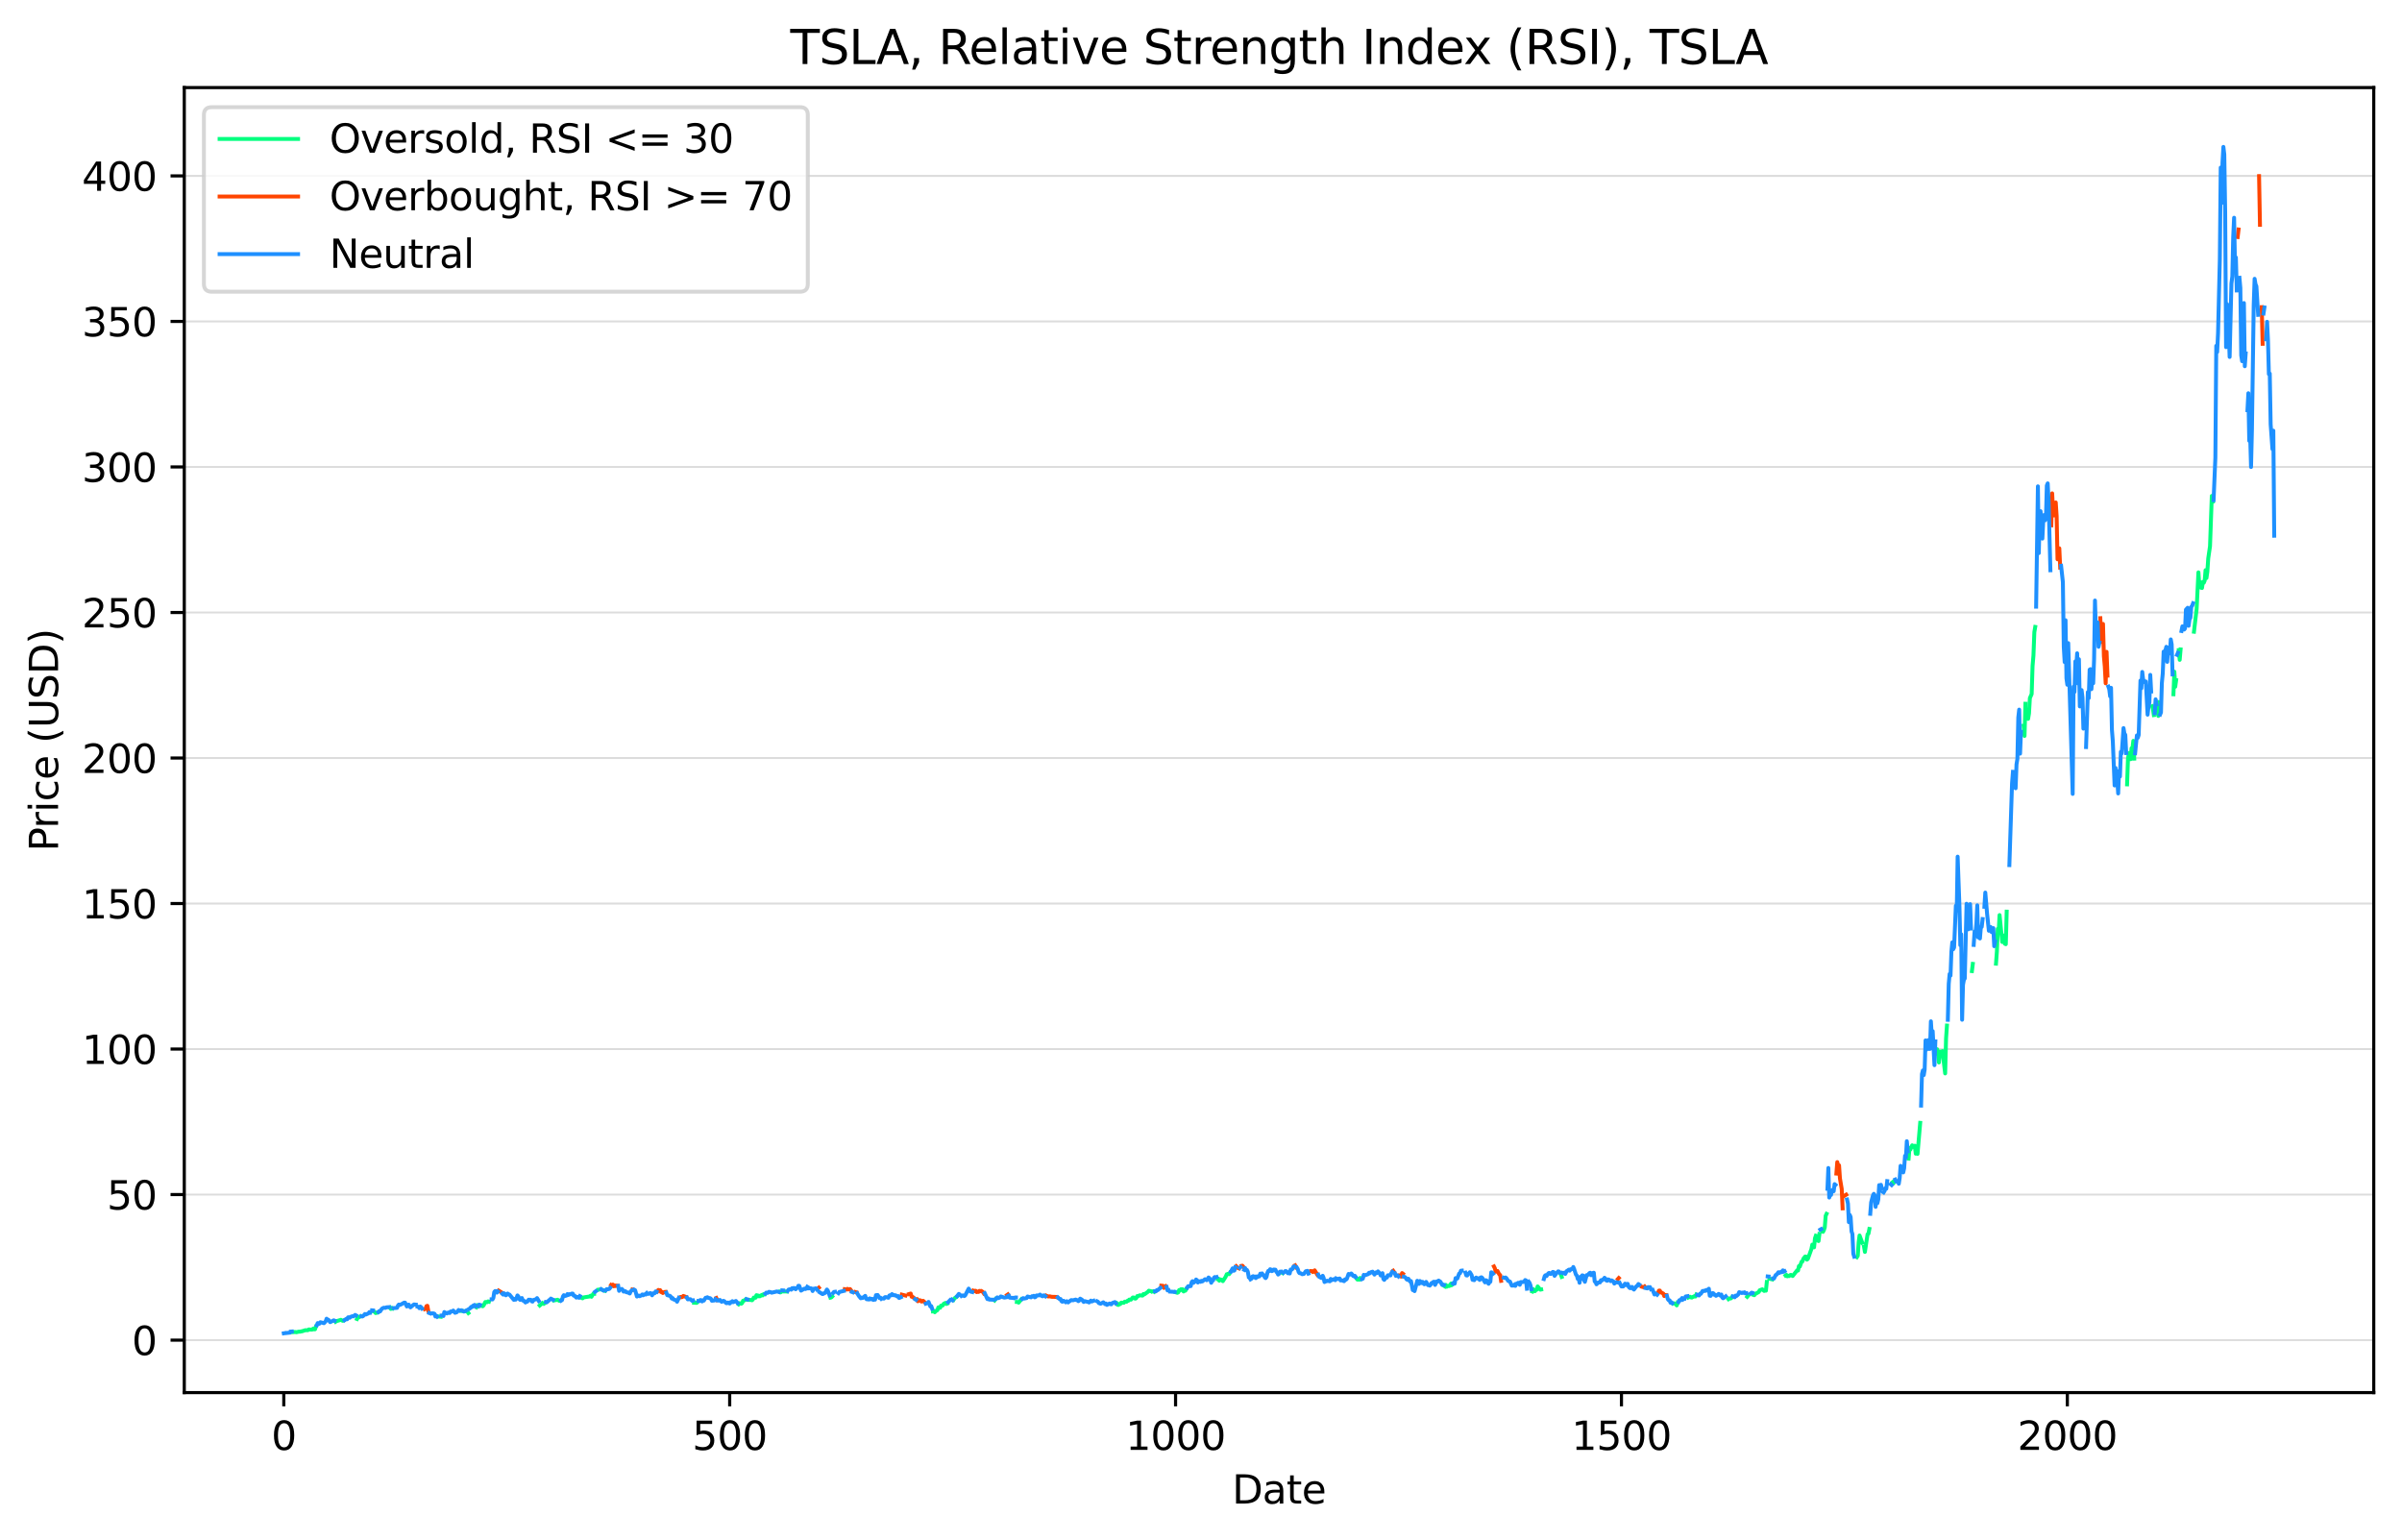 <?xml version="1.0" encoding="utf-8" standalone="no"?>
<!DOCTYPE svg PUBLIC "-//W3C//DTD SVG 1.1//EN"
  "http://www.w3.org/Graphics/SVG/1.1/DTD/svg11.dtd">
<svg xmlns:xlink="http://www.w3.org/1999/xlink" width="612.166pt" height="392.514pt" viewBox="0 0 612.166 392.514" xmlns="http://www.w3.org/2000/svg" version="1.1">
 <defs>
  <style type="text/css">*{stroke-linejoin: round; stroke-linecap: butt}</style>
 </defs>
 <g id="figure_1">
  <g id="patch_1">
   <path d="M 0 392.514 
L 612.166 392.514 
L 612.166 0 
L 0 0 
z
" style="fill: #ffffff"/>
  </g>
  <g id="axes_1">
   <g id="patch_2">
    <path d="M 46.966 354.958 
L 604.966 354.958 
L 604.966 22.318 
L 46.966 22.318 
z
" style="fill: #ffffff"/>
   </g>
   <g id="matplotlib.axis_1">
    <g id="xtick_1">
     <g id="line2d_1">
      <defs>
       <path id="m4c887556ad" d="M 0 0 
L 0 3.5 
" style="stroke: #000000; stroke-width: 0.8"/>
      </defs>
      <g>
       <use xlink:href="#m4c887556ad" x="72.329" y="354.958" style="stroke: #000000; stroke-width: 0.8"/>
      </g>
     </g>
     <g id="text_1">
      <!-- 0 -->
      <g transform="translate(69.148 369.557)scale(0.1 -0.1)">
       <defs>
        <path id="DejaVuSans-30" d="M 2034 4250 
Q 1547 4250 1301 3770 
Q 1056 3291 1056 2328 
Q 1056 1369 1301 889 
Q 1547 409 2034 409 
Q 2525 409 2770 889 
Q 3016 1369 3016 2328 
Q 3016 3291 2770 3770 
Q 2525 4250 2034 4250 
z
M 2034 4750 
Q 2819 4750 3233 4129 
Q 3647 3509 3647 2328 
Q 3647 1150 3233 529 
Q 2819 -91 2034 -91 
Q 1250 -91 836 529 
Q 422 1150 422 2328 
Q 422 3509 836 4129 
Q 1250 4750 2034 4750 
z
" transform="scale(0.016)"/>
       </defs>
       <use xlink:href="#DejaVuSans-30"/>
      </g>
     </g>
    </g>
    <g id="xtick_2">
     <g id="line2d_2">
      <g>
       <use xlink:href="#m4c887556ad" x="185.966" y="354.958" style="stroke: #000000; stroke-width: 0.8"/>
      </g>
     </g>
     <g id="text_2">
      <!-- 500 -->
      <g transform="translate(176.422 369.557)scale(0.1 -0.1)">
       <defs>
        <path id="DejaVuSans-35" d="M 691 4666 
L 3169 4666 
L 3169 4134 
L 1269 4134 
L 1269 2991 
Q 1406 3038 1543 3061 
Q 1681 3084 1819 3084 
Q 2600 3084 3056 2656 
Q 3513 2228 3513 1497 
Q 3513 744 3044 326 
Q 2575 -91 1722 -91 
Q 1428 -91 1123 -41 
Q 819 9 494 109 
L 494 744 
Q 775 591 1075 516 
Q 1375 441 1709 441 
Q 2250 441 2565 725 
Q 2881 1009 2881 1497 
Q 2881 1984 2565 2268 
Q 2250 2553 1709 2553 
Q 1456 2553 1204 2497 
Q 953 2441 691 2322 
L 691 4666 
z
" transform="scale(0.016)"/>
       </defs>
       <use xlink:href="#DejaVuSans-35"/>
       <use xlink:href="#DejaVuSans-30" x="63.623"/>
       <use xlink:href="#DejaVuSans-30" x="127.246"/>
      </g>
     </g>
    </g>
    <g id="xtick_3">
     <g id="line2d_3">
      <g>
       <use xlink:href="#m4c887556ad" x="299.602" y="354.958" style="stroke: #000000; stroke-width: 0.8"/>
      </g>
     </g>
     <g id="text_3">
      <!-- 1000 -->
      <g transform="translate(286.877 369.557)scale(0.1 -0.1)">
       <defs>
        <path id="DejaVuSans-31" d="M 794 531 
L 1825 531 
L 1825 4091 
L 703 3866 
L 703 4441 
L 1819 4666 
L 2450 4666 
L 2450 531 
L 3481 531 
L 3481 0 
L 794 0 
L 794 531 
z
" transform="scale(0.016)"/>
       </defs>
       <use xlink:href="#DejaVuSans-31"/>
       <use xlink:href="#DejaVuSans-30" x="63.623"/>
       <use xlink:href="#DejaVuSans-30" x="127.246"/>
       <use xlink:href="#DejaVuSans-30" x="190.869"/>
      </g>
     </g>
    </g>
    <g id="xtick_4">
     <g id="line2d_4">
      <g>
       <use xlink:href="#m4c887556ad" x="413.238" y="354.958" style="stroke: #000000; stroke-width: 0.8"/>
      </g>
     </g>
     <g id="text_4">
      <!-- 1500 -->
      <g transform="translate(400.513 369.557)scale(0.1 -0.1)">
       <use xlink:href="#DejaVuSans-31"/>
       <use xlink:href="#DejaVuSans-35" x="63.623"/>
       <use xlink:href="#DejaVuSans-30" x="127.246"/>
       <use xlink:href="#DejaVuSans-30" x="190.869"/>
      </g>
     </g>
    </g>
    <g id="xtick_5">
     <g id="line2d_5">
      <g>
       <use xlink:href="#m4c887556ad" x="526.875" y="354.958" style="stroke: #000000; stroke-width: 0.8"/>
      </g>
     </g>
     <g id="text_5">
      <!-- 2000 -->
      <g transform="translate(514.15 369.557)scale(0.1 -0.1)">
       <defs>
        <path id="DejaVuSans-32" d="M 1228 531 
L 3431 531 
L 3431 0 
L 469 0 
L 469 531 
Q 828 903 1448 1529 
Q 2069 2156 2228 2338 
Q 2531 2678 2651 2914 
Q 2772 3150 2772 3378 
Q 2772 3750 2511 3984 
Q 2250 4219 1831 4219 
Q 1534 4219 1204 4116 
Q 875 4013 500 3803 
L 500 4441 
Q 881 4594 1212 4672 
Q 1544 4750 1819 4750 
Q 2544 4750 2975 4387 
Q 3406 4025 3406 3419 
Q 3406 3131 3298 2873 
Q 3191 2616 2906 2266 
Q 2828 2175 2409 1742 
Q 1991 1309 1228 531 
z
" transform="scale(0.016)"/>
       </defs>
       <use xlink:href="#DejaVuSans-32"/>
       <use xlink:href="#DejaVuSans-30" x="63.623"/>
       <use xlink:href="#DejaVuSans-30" x="127.246"/>
       <use xlink:href="#DejaVuSans-30" x="190.869"/>
      </g>
     </g>
    </g>
    <g id="text_6">
     <!-- Date -->
     <g transform="translate(314.015 383.235)scale(0.1 -0.1)">
      <defs>
       <path id="DejaVuSans-44" d="M 1259 4147 
L 1259 519 
L 2022 519 
Q 2988 519 3436 956 
Q 3884 1394 3884 2338 
Q 3884 3275 3436 3711 
Q 2988 4147 2022 4147 
L 1259 4147 
z
M 628 4666 
L 1925 4666 
Q 3281 4666 3915 4102 
Q 4550 3538 4550 2338 
Q 4550 1131 3912 565 
Q 3275 0 1925 0 
L 628 0 
L 628 4666 
z
" transform="scale(0.016)"/>
       <path id="DejaVuSans-61" d="M 2194 1759 
Q 1497 1759 1228 1600 
Q 959 1441 959 1056 
Q 959 750 1161 570 
Q 1363 391 1709 391 
Q 2188 391 2477 730 
Q 2766 1069 2766 1631 
L 2766 1759 
L 2194 1759 
z
M 3341 1997 
L 3341 0 
L 2766 0 
L 2766 531 
Q 2569 213 2275 61 
Q 1981 -91 1556 -91 
Q 1019 -91 701 211 
Q 384 513 384 1019 
Q 384 1609 779 1909 
Q 1175 2209 1959 2209 
L 2766 2209 
L 2766 2266 
Q 2766 2663 2505 2880 
Q 2244 3097 1772 3097 
Q 1472 3097 1187 3025 
Q 903 2953 641 2809 
L 641 3341 
Q 956 3463 1253 3523 
Q 1550 3584 1831 3584 
Q 2591 3584 2966 3190 
Q 3341 2797 3341 1997 
z
" transform="scale(0.016)"/>
       <path id="DejaVuSans-74" d="M 1172 4494 
L 1172 3500 
L 2356 3500 
L 2356 3053 
L 1172 3053 
L 1172 1153 
Q 1172 725 1289 603 
Q 1406 481 1766 481 
L 2356 481 
L 2356 0 
L 1766 0 
Q 1100 0 847 248 
Q 594 497 594 1153 
L 594 3053 
L 172 3053 
L 172 3500 
L 594 3500 
L 594 4494 
L 1172 4494 
z
" transform="scale(0.016)"/>
       <path id="DejaVuSans-65" d="M 3597 1894 
L 3597 1613 
L 953 1613 
Q 991 1019 1311 708 
Q 1631 397 2203 397 
Q 2534 397 2845 478 
Q 3156 559 3463 722 
L 3463 178 
Q 3153 47 2828 -22 
Q 2503 -91 2169 -91 
Q 1331 -91 842 396 
Q 353 884 353 1716 
Q 353 2575 817 3079 
Q 1281 3584 2069 3584 
Q 2775 3584 3186 3129 
Q 3597 2675 3597 1894 
z
M 3022 2063 
Q 3016 2534 2758 2815 
Q 2500 3097 2075 3097 
Q 1594 3097 1305 2825 
Q 1016 2553 972 2059 
L 3022 2063 
z
" transform="scale(0.016)"/>
      </defs>
      <use xlink:href="#DejaVuSans-44"/>
      <use xlink:href="#DejaVuSans-61" x="77.002"/>
      <use xlink:href="#DejaVuSans-74" x="138.281"/>
      <use xlink:href="#DejaVuSans-65" x="177.49"/>
     </g>
    </g>
   </g>
   <g id="matplotlib.axis_2">
    <g id="ytick_1">
     <g id="line2d_6">
      <path d="M 46.966 341.573 
L 604.966 341.573 
" clip-path="url(#pb571292283)" style="fill: none; stroke: #dcdcdc; stroke-width: 0.5; stroke-linecap: square"/>
     </g>
     <g id="line2d_7">
      <defs>
       <path id="m6aac911e95" d="M 0 0 
L -3.5 0 
" style="stroke: #000000; stroke-width: 0.8"/>
      </defs>
      <g>
       <use xlink:href="#m6aac911e95" x="46.966" y="341.573" style="stroke: #000000; stroke-width: 0.8"/>
      </g>
     </g>
     <g id="text_7">
      <!-- 0 -->
      <g transform="translate(33.603 345.372)scale(0.1 -0.1)">
       <use xlink:href="#DejaVuSans-30"/>
      </g>
     </g>
    </g>
    <g id="ytick_2">
     <g id="line2d_8">
      <path d="M 46.966 304.481 
L 604.966 304.481 
" clip-path="url(#pb571292283)" style="fill: none; stroke: #dcdcdc; stroke-width: 0.5; stroke-linecap: square"/>
     </g>
     <g id="line2d_9">
      <g>
       <use xlink:href="#m6aac911e95" x="46.966" y="304.481" style="stroke: #000000; stroke-width: 0.8"/>
      </g>
     </g>
     <g id="text_8">
      <!-- 50 -->
      <g transform="translate(27.241 308.28)scale(0.1 -0.1)">
       <use xlink:href="#DejaVuSans-35"/>
       <use xlink:href="#DejaVuSans-30" x="63.623"/>
      </g>
     </g>
    </g>
    <g id="ytick_3">
     <g id="line2d_10">
      <path d="M 46.966 267.388 
L 604.966 267.388 
" clip-path="url(#pb571292283)" style="fill: none; stroke: #dcdcdc; stroke-width: 0.5; stroke-linecap: square"/>
     </g>
     <g id="line2d_11">
      <g>
       <use xlink:href="#m6aac911e95" x="46.966" y="267.388" style="stroke: #000000; stroke-width: 0.8"/>
      </g>
     </g>
     <g id="text_9">
      <!-- 100 -->
      <g transform="translate(20.878 271.188)scale(0.1 -0.1)">
       <use xlink:href="#DejaVuSans-31"/>
       <use xlink:href="#DejaVuSans-30" x="63.623"/>
       <use xlink:href="#DejaVuSans-30" x="127.246"/>
      </g>
     </g>
    </g>
    <g id="ytick_4">
     <g id="line2d_12">
      <path d="M 46.966 230.296 
L 604.966 230.296 
" clip-path="url(#pb571292283)" style="fill: none; stroke: #dcdcdc; stroke-width: 0.5; stroke-linecap: square"/>
     </g>
     <g id="line2d_13">
      <g>
       <use xlink:href="#m6aac911e95" x="46.966" y="230.296" style="stroke: #000000; stroke-width: 0.8"/>
      </g>
     </g>
     <g id="text_10">
      <!-- 150 -->
      <g transform="translate(20.878 234.095)scale(0.1 -0.1)">
       <use xlink:href="#DejaVuSans-31"/>
       <use xlink:href="#DejaVuSans-35" x="63.623"/>
       <use xlink:href="#DejaVuSans-30" x="127.246"/>
      </g>
     </g>
    </g>
    <g id="ytick_5">
     <g id="line2d_14">
      <path d="M 46.966 193.204 
L 604.966 193.204 
" clip-path="url(#pb571292283)" style="fill: none; stroke: #dcdcdc; stroke-width: 0.5; stroke-linecap: square"/>
     </g>
     <g id="line2d_15">
      <g>
       <use xlink:href="#m6aac911e95" x="46.966" y="193.204" style="stroke: #000000; stroke-width: 0.8"/>
      </g>
     </g>
     <g id="text_11">
      <!-- 200 -->
      <g transform="translate(20.878 197.003)scale(0.1 -0.1)">
       <use xlink:href="#DejaVuSans-32"/>
       <use xlink:href="#DejaVuSans-30" x="63.623"/>
       <use xlink:href="#DejaVuSans-30" x="127.246"/>
      </g>
     </g>
    </g>
    <g id="ytick_6">
     <g id="line2d_16">
      <path d="M 46.966 156.111 
L 604.966 156.111 
" clip-path="url(#pb571292283)" style="fill: none; stroke: #dcdcdc; stroke-width: 0.5; stroke-linecap: square"/>
     </g>
     <g id="line2d_17">
      <g>
       <use xlink:href="#m6aac911e95" x="46.966" y="156.111" style="stroke: #000000; stroke-width: 0.8"/>
      </g>
     </g>
     <g id="text_12">
      <!-- 250 -->
      <g transform="translate(20.878 159.911)scale(0.1 -0.1)">
       <use xlink:href="#DejaVuSans-32"/>
       <use xlink:href="#DejaVuSans-35" x="63.623"/>
       <use xlink:href="#DejaVuSans-30" x="127.246"/>
      </g>
     </g>
    </g>
    <g id="ytick_7">
     <g id="line2d_18">
      <path d="M 46.966 119.019 
L 604.966 119.019 
" clip-path="url(#pb571292283)" style="fill: none; stroke: #dcdcdc; stroke-width: 0.5; stroke-linecap: square"/>
     </g>
     <g id="line2d_19">
      <g>
       <use xlink:href="#m6aac911e95" x="46.966" y="119.019" style="stroke: #000000; stroke-width: 0.8"/>
      </g>
     </g>
     <g id="text_13">
      <!-- 300 -->
      <g transform="translate(20.878 122.818)scale(0.1 -0.1)">
       <defs>
        <path id="DejaVuSans-33" d="M 2597 2516 
Q 3050 2419 3304 2112 
Q 3559 1806 3559 1356 
Q 3559 666 3084 287 
Q 2609 -91 1734 -91 
Q 1441 -91 1130 -33 
Q 819 25 488 141 
L 488 750 
Q 750 597 1062 519 
Q 1375 441 1716 441 
Q 2309 441 2620 675 
Q 2931 909 2931 1356 
Q 2931 1769 2642 2001 
Q 2353 2234 1838 2234 
L 1294 2234 
L 1294 2753 
L 1863 2753 
Q 2328 2753 2575 2939 
Q 2822 3125 2822 3475 
Q 2822 3834 2567 4026 
Q 2313 4219 1838 4219 
Q 1578 4219 1281 4162 
Q 984 4106 628 3988 
L 628 4550 
Q 988 4650 1302 4700 
Q 1616 4750 1894 4750 
Q 2613 4750 3031 4423 
Q 3450 4097 3450 3541 
Q 3450 3153 3228 2886 
Q 3006 2619 2597 2516 
z
" transform="scale(0.016)"/>
       </defs>
       <use xlink:href="#DejaVuSans-33"/>
       <use xlink:href="#DejaVuSans-30" x="63.623"/>
       <use xlink:href="#DejaVuSans-30" x="127.246"/>
      </g>
     </g>
    </g>
    <g id="ytick_8">
     <g id="line2d_20">
      <path d="M 46.966 81.927 
L 604.966 81.927 
" clip-path="url(#pb571292283)" style="fill: none; stroke: #dcdcdc; stroke-width: 0.5; stroke-linecap: square"/>
     </g>
     <g id="line2d_21">
      <g>
       <use xlink:href="#m6aac911e95" x="46.966" y="81.927" style="stroke: #000000; stroke-width: 0.8"/>
      </g>
     </g>
     <g id="text_14">
      <!-- 350 -->
      <g transform="translate(20.878 85.726)scale(0.1 -0.1)">
       <use xlink:href="#DejaVuSans-33"/>
       <use xlink:href="#DejaVuSans-35" x="63.623"/>
       <use xlink:href="#DejaVuSans-30" x="127.246"/>
      </g>
     </g>
    </g>
    <g id="ytick_9">
     <g id="line2d_22">
      <path d="M 46.966 44.834 
L 604.966 44.834 
" clip-path="url(#pb571292283)" style="fill: none; stroke: #dcdcdc; stroke-width: 0.5; stroke-linecap: square"/>
     </g>
     <g id="line2d_23">
      <g>
       <use xlink:href="#m6aac911e95" x="46.966" y="44.834" style="stroke: #000000; stroke-width: 0.8"/>
      </g>
     </g>
     <g id="text_15">
      <!-- 400 -->
      <g transform="translate(20.878 48.634)scale(0.1 -0.1)">
       <defs>
        <path id="DejaVuSans-34" d="M 2419 4116 
L 825 1625 
L 2419 1625 
L 2419 4116 
z
M 2253 4666 
L 3047 4666 
L 3047 1625 
L 3713 1625 
L 3713 1100 
L 3047 1100 
L 3047 0 
L 2419 0 
L 2419 1100 
L 313 1100 
L 313 1709 
L 2253 4666 
z
" transform="scale(0.016)"/>
       </defs>
       <use xlink:href="#DejaVuSans-34"/>
       <use xlink:href="#DejaVuSans-30" x="63.623"/>
       <use xlink:href="#DejaVuSans-30" x="127.246"/>
      </g>
     </g>
    </g>
    <g id="text_16">
     <!-- Price (USD) -->
     <g transform="translate(14.798 217.01)rotate(-90)scale(0.1 -0.1)">
      <defs>
       <path id="DejaVuSans-50" d="M 1259 4147 
L 1259 2394 
L 2053 2394 
Q 2494 2394 2734 2622 
Q 2975 2850 2975 3272 
Q 2975 3691 2734 3919 
Q 2494 4147 2053 4147 
L 1259 4147 
z
M 628 4666 
L 2053 4666 
Q 2838 4666 3239 4311 
Q 3641 3956 3641 3272 
Q 3641 2581 3239 2228 
Q 2838 1875 2053 1875 
L 1259 1875 
L 1259 0 
L 628 0 
L 628 4666 
z
" transform="scale(0.016)"/>
       <path id="DejaVuSans-72" d="M 2631 2963 
Q 2534 3019 2420 3045 
Q 2306 3072 2169 3072 
Q 1681 3072 1420 2755 
Q 1159 2438 1159 1844 
L 1159 0 
L 581 0 
L 581 3500 
L 1159 3500 
L 1159 2956 
Q 1341 3275 1631 3429 
Q 1922 3584 2338 3584 
Q 2397 3584 2469 3576 
Q 2541 3569 2628 3553 
L 2631 2963 
z
" transform="scale(0.016)"/>
       <path id="DejaVuSans-69" d="M 603 3500 
L 1178 3500 
L 1178 0 
L 603 0 
L 603 3500 
z
M 603 4863 
L 1178 4863 
L 1178 4134 
L 603 4134 
L 603 4863 
z
" transform="scale(0.016)"/>
       <path id="DejaVuSans-63" d="M 3122 3366 
L 3122 2828 
Q 2878 2963 2633 3030 
Q 2388 3097 2138 3097 
Q 1578 3097 1268 2742 
Q 959 2388 959 1747 
Q 959 1106 1268 751 
Q 1578 397 2138 397 
Q 2388 397 2633 464 
Q 2878 531 3122 666 
L 3122 134 
Q 2881 22 2623 -34 
Q 2366 -91 2075 -91 
Q 1284 -91 818 406 
Q 353 903 353 1747 
Q 353 2603 823 3093 
Q 1294 3584 2113 3584 
Q 2378 3584 2631 3529 
Q 2884 3475 3122 3366 
z
" transform="scale(0.016)"/>
       <path id="DejaVuSans-20" transform="scale(0.016)"/>
       <path id="DejaVuSans-28" d="M 1984 4856 
Q 1566 4138 1362 3434 
Q 1159 2731 1159 2009 
Q 1159 1288 1364 580 
Q 1569 -128 1984 -844 
L 1484 -844 
Q 1016 -109 783 600 
Q 550 1309 550 2009 
Q 550 2706 781 3412 
Q 1013 4119 1484 4856 
L 1984 4856 
z
" transform="scale(0.016)"/>
       <path id="DejaVuSans-55" d="M 556 4666 
L 1191 4666 
L 1191 1831 
Q 1191 1081 1462 751 
Q 1734 422 2344 422 
Q 2950 422 3222 751 
Q 3494 1081 3494 1831 
L 3494 4666 
L 4128 4666 
L 4128 1753 
Q 4128 841 3676 375 
Q 3225 -91 2344 -91 
Q 1459 -91 1007 375 
Q 556 841 556 1753 
L 556 4666 
z
" transform="scale(0.016)"/>
       <path id="DejaVuSans-53" d="M 3425 4513 
L 3425 3897 
Q 3066 4069 2747 4153 
Q 2428 4238 2131 4238 
Q 1616 4238 1336 4038 
Q 1056 3838 1056 3469 
Q 1056 3159 1242 3001 
Q 1428 2844 1947 2747 
L 2328 2669 
Q 3034 2534 3370 2195 
Q 3706 1856 3706 1288 
Q 3706 609 3251 259 
Q 2797 -91 1919 -91 
Q 1588 -91 1214 -16 
Q 841 59 441 206 
L 441 856 
Q 825 641 1194 531 
Q 1563 422 1919 422 
Q 2459 422 2753 634 
Q 3047 847 3047 1241 
Q 3047 1584 2836 1778 
Q 2625 1972 2144 2069 
L 1759 2144 
Q 1053 2284 737 2584 
Q 422 2884 422 3419 
Q 422 4038 858 4394 
Q 1294 4750 2059 4750 
Q 2388 4750 2728 4690 
Q 3069 4631 3425 4513 
z
" transform="scale(0.016)"/>
       <path id="DejaVuSans-29" d="M 513 4856 
L 1013 4856 
Q 1481 4119 1714 3412 
Q 1947 2706 1947 2009 
Q 1947 1309 1714 600 
Q 1481 -109 1013 -844 
L 513 -844 
Q 928 -128 1133 580 
Q 1338 1288 1338 2009 
Q 1338 2731 1133 3434 
Q 928 4138 513 4856 
z
" transform="scale(0.016)"/>
      </defs>
      <use xlink:href="#DejaVuSans-50"/>
      <use xlink:href="#DejaVuSans-72" x="58.553"/>
      <use xlink:href="#DejaVuSans-69" x="99.666"/>
      <use xlink:href="#DejaVuSans-63" x="127.449"/>
      <use xlink:href="#DejaVuSans-65" x="182.43"/>
      <use xlink:href="#DejaVuSans-20" x="243.953"/>
      <use xlink:href="#DejaVuSans-28" x="275.74"/>
      <use xlink:href="#DejaVuSans-55" x="314.754"/>
      <use xlink:href="#DejaVuSans-53" x="387.947"/>
      <use xlink:href="#DejaVuSans-44" x="451.424"/>
      <use xlink:href="#DejaVuSans-29" x="528.426"/>
     </g>
    </g>
   </g>
   <g id="line2d_24">
    <path d="M 74.602 339.54 
L 75.284 339.504 
L 75.511 339.57 
L 76.193 339.409 
L 76.42 339.432 
L 76.875 339.325 
M 77.329 339.208 
L 77.784 339.05 
L 78.466 339.041 
L 78.693 338.856 
L 79.375 338.897 
L 79.602 338.875 
L 79.829 338.63 
L 80.057 338.828 
L 80.284 338.814 
L 80.511 338.141 
M 85.511 336.901 
L 85.738 336.74 
L 86.193 336.613 
L 86.875 336.396 
L 87.329 336.65 
L 87.557 336.554 
M 90.966 336.18 
L 91.193 335.626 
M 91.647 335.654 
L 91.875 335.518 
M 95.284 334.284 
L 95.511 334.381 
L 95.738 334.681 
L 96.193 334.55 
M 99.375 333.315 
L 99.602 333.625 
L 99.829 333.345 
L 100.057 333.486 
M 111.647 335.534 
L 112.329 335.614 
M 117.557 334.133 
L 117.784 334.15 
M 118.92 334.277 
L 119.147 334.366 
L 119.375 334.682 
M 121.42 333.184 
L 121.647 332.751 
M 122.557 332.814 
L 122.784 332.734 
L 123.011 332.947 
L 123.238 332.751 
L 123.693 331.852 
L 124.147 331.913 
L 124.375 331.7 
L 124.602 331.769 
M 137.557 332.741 
L 138.238 332.168 
M 138.693 332.246 
L 138.92 332.099 
M 141.193 331.449 
L 141.875 331.341 
L 142.102 331.278 
L 142.557 331.568 
L 142.784 331.461 
M 148.011 330.713 
L 148.466 330.92 
L 148.693 330.692 
L 150.284 330.445 
L 150.511 330.252 
L 150.738 330.529 
L 151.193 329.777 
L 151.42 329.778 
M 152.557 328.716 
L 153.011 328.646 
M 153.92 328.927 
L 154.147 328.994 
M 176.875 332.043 
L 177.557 332.081 
L 177.784 331.851 
M 188.238 332.424 
L 188.466 332.148 
L 188.92 332.296 
L 189.147 332.127 
L 189.375 331.528 
L 189.602 331.521 
L 190.057 331.183 
M 190.738 331.313 
L 191.42 331.346 
L 191.647 331.421 
L 191.875 331.216 
L 192.102 330.72 
L 192.557 330.771 
L 192.784 330.121 
L 193.011 330.174 
M 193.466 330.393 
L 193.693 330.394 
L 194.147 330.052 
L 194.375 330.177 
L 194.602 329.862 
L 194.829 329.871 
M 198.693 329.259 
L 198.92 329.411 
L 199.147 329.252 
M 199.829 329.174 
L 200.284 329.175 
L 200.511 329.19 
M 211.647 330.749 
L 211.875 330.691 
L 212.102 330.453 
M 237.784 334.254 
L 238.011 334.241 
L 238.238 334.468 
L 238.466 334.131 
L 238.693 334.103 
L 238.92 333.899 
L 239.147 333.231 
L 239.602 333.335 
L 239.829 332.783 
L 240.057 332.809 
L 240.284 332.72 
L 240.511 332.303 
L 240.966 332.081 
L 241.193 332.357 
L 241.42 332.258 
M 243.011 331.311 
L 243.238 330.933 
L 243.693 330.597 
M 253.466 331.451 
L 253.693 331.129 
M 259.147 331.847 
L 259.375 331.86 
L 259.602 332.021 
L 260.284 331.178 
M 284.602 332.206 
L 284.829 332.578 
L 285.057 332.598 
L 285.284 332.335 
L 285.511 332.382 
L 285.738 332.021 
L 286.42 332.056 
L 286.647 331.773 
L 287.102 331.801 
L 287.329 331.559 
L 287.557 331.547 
L 287.784 331.247 
L 288.238 331.264 
L 288.693 330.716 
L 288.92 330.706 
L 289.147 330.956 
L 289.375 331.005 
L 289.602 330.842 
L 289.829 330.347 
L 290.057 330.359 
L 290.511 330.135 
L 290.966 330.211 
L 291.193 330.218 
L 291.42 329.815 
L 291.647 329.922 
L 292.557 329.262 
L 292.784 328.981 
L 293.238 329.085 
M 293.693 329.178 
L 293.92 329.114 
L 294.147 329.247 
M 299.602 329.364 
L 300.057 329.521 
L 300.284 329.398 
L 300.511 328.813 
L 300.738 328.926 
L 300.966 328.613 
L 301.42 328.619 
L 301.647 329.175 
L 301.875 328.961 
L 302.102 328.973 
L 302.329 328.558 
M 310.284 325.951 
L 310.511 325.895 
L 310.738 326.434 
L 310.966 326.09 
L 311.42 326.224 
L 311.647 326.545 
L 312.329 325.493 
L 312.557 325 
M 313.011 324.74 
L 313.238 324.765 
L 313.466 324.396 
M 326.647 324.36 
L 326.875 324.478 
M 345.738 325.881 
L 345.966 326.16 
L 346.193 325.976 
L 346.42 326.175 
L 346.647 325.721 
L 346.875 325.883 
M 368.238 327.883 
L 368.466 327.503 
L 368.693 327.972 
L 368.92 327.771 
L 369.375 327.782 
L 369.829 327.146 
L 370.057 327.491 
M 390.511 329.181 
L 390.738 328.576 
L 391.193 329.099 
L 391.42 328.775 
L 391.647 328.735 
L 391.875 327.894 
L 392.557 328.714 
L 392.784 328.667 
M 397.784 324.847 
L 398.011 325.459 
M 426.42 332.241 
L 426.647 332.183 
L 427.102 332.416 
L 427.329 332.722 
L 427.557 331.998 
M 430.284 330.711 
L 430.738 330.513 
L 430.966 330.705 
L 431.193 330.729 
L 431.42 330.552 
L 431.647 330.522 
L 431.875 330.338 
L 432.102 330.468 
L 432.329 329.956 
M 440.511 331.118 
L 440.738 330.94 
L 440.966 330.985 
L 441.193 330.911 
L 441.42 330.608 
M 445.284 330.534 
L 445.511 330.262 
M 446.875 330.048 
L 447.102 330.127 
L 447.329 329.816 
L 448.238 329.313 
L 448.466 328.865 
L 449.147 328.617 
L 449.602 329.036 
L 449.829 328.933 
L 450.057 328.977 
L 450.284 326.752 
M 450.966 325.934 
L 451.647 326.078 
M 455.057 325.102 
L 455.284 324.939 
L 455.511 325.306 
L 455.738 325.189 
L 455.966 325.255 
L 456.193 325.012 
L 456.42 324.946 
L 456.875 325.234 
L 458.011 323.785 
L 458.238 323.848 
L 458.466 322.705 
L 458.693 322.83 
L 459.147 321.591 
L 459.375 321.514 
L 459.602 320.84 
L 460.057 320.26 
L 460.284 320.288 
L 460.511 321.063 
L 460.738 320.884 
L 461.647 318.375 
L 461.875 317.234 
L 462.102 317.768 
L 462.329 317.925 
L 462.557 315.615 
L 462.784 314.969 
M 463.238 316.178 
L 463.466 316.326 
L 463.693 314.511 
M 464.375 313.639 
L 464.602 313.975 
L 464.829 313.536 
L 465.057 312.839 
L 465.284 309.881 
L 465.511 309.398 
M 473.238 320.429 
L 473.466 320.095 
L 473.693 316.598 
L 473.92 314.904 
L 474.602 316.739 
M 475.057 317.757 
L 475.284 319.097 
L 475.738 316.042 
L 475.966 314.597 
L 476.193 314.429 
L 476.42 313.235 
M 482.329 301.334 
L 482.557 301.612 
L 482.784 301.238 
M 486.42 295.317 
L 486.647 292.567 
L 486.875 293 
L 487.329 291.921 
L 487.557 292.072 
L 487.784 292.398 
L 488.011 292.029 
L 488.238 294.053 
L 488.466 292.81 
L 488.693 294.108 
L 489.375 286.2 
M 493.466 268.551 
L 493.693 267.432 
L 493.92 268.007 
L 494.147 270.813 
L 494.375 268.13 
L 494.602 268.031 
L 494.829 268.129 
L 495.057 267.904 
L 495.738 273.601 
L 495.966 264.68 
L 496.193 261.404 
M 502.557 247.517 
L 502.784 245.68 
M 508.693 245.618 
L 508.92 242.534 
L 509.147 236.75 
L 509.375 237.472 
L 509.602 233.241 
L 510.284 240.098 
L 510.511 238.424 
L 510.966 240.558 
L 511.193 240.66 
L 511.42 232.371 
M 515.738 184.982 
L 515.966 187.573 
L 516.193 179.381 
M 516.647 180.874 
L 516.875 183.228 
L 517.102 181.834 
L 517.329 177.929 
L 517.784 176.886 
L 518.011 169.766 
L 518.238 167.073 
L 518.466 161.114 
L 518.693 159.793 
M 542.102 199.92 
L 542.329 193.439 
L 542.557 191.935 
L 542.784 192.316 
L 543.011 193.505 
L 543.238 190.701 
L 543.466 190.758 
L 543.693 188.829 
L 543.92 193.362 
M 548.466 180.004 
L 548.693 180.691 
L 548.92 182.269 
M 549.829 181.023 
L 550.057 182.477 
L 550.284 178.955 
M 553.92 176.955 
L 554.147 171.198 
L 554.375 175.036 
L 554.602 173.357 
M 555.284 165.706 
L 555.511 168.189 
L 555.738 165.528 
M 559.147 161.015 
L 559.829 155.211 
L 560.284 145.884 
L 560.511 149.296 
L 560.738 148.369 
L 560.966 149.811 
L 561.193 149.875 
L 561.42 148.315 
L 561.647 148.547 
L 561.875 148.013 
L 562.102 145.327 
L 562.329 147.335 
L 562.557 145.74 
L 562.784 142.333 
L 563.238 139.217 
L 563.693 126.41 
L 563.92 127.854 
M 572.557 102.597 
" clip-path="url(#pb571292283)" style="fill: none; stroke: #00ff7f; stroke-linecap: square"/>
   </g>
   <g id="line2d_25">
    <path d="M 108.238 333.663 
L 108.466 333.553 
L 108.693 332.908 
L 108.92 332.829 
L 109.147 334.097 
M 127.102 328.97 
L 127.784 329.396 
M 155.738 327.522 
L 155.966 327.666 
L 156.193 327.427 
L 156.42 327.854 
L 156.647 327.621 
L 156.875 327.8 
L 157.102 327.671 
L 157.329 327.71 
M 161.193 328.684 
L 161.42 328.736 
M 167.557 329.125 
L 167.784 328.78 
L 168.011 329.012 
L 168.238 328.828 
L 168.466 329.321 
L 168.693 329.273 
L 168.92 329.566 
L 169.375 329.303 
L 169.602 329.286 
M 173.238 330.728 
L 173.466 330.564 
L 173.693 330.645 
L 173.92 330.581 
L 174.147 330.306 
L 174.829 330.573 
M 182.557 330.836 
L 182.784 331.319 
M 208.466 328.404 
L 208.693 328.213 
M 215.284 328.603 
L 215.738 328.684 
L 215.966 328.507 
L 216.193 328.668 
L 216.647 328.56 
L 216.875 328.867 
M 218.011 329.329 
L 218.238 329.399 
M 229.829 329.975 
L 230.738 330.201 
M 231.647 329.842 
L 232.102 329.703 
L 232.329 330.524 
L 232.557 330.523 
L 233.011 330.908 
M 233.693 331.189 
L 233.92 331.666 
L 234.147 331.376 
L 234.602 331.448 
L 234.829 331.746 
L 235.284 331.556 
L 235.738 332 
M 248.011 328.985 
L 248.238 329.117 
L 248.466 328.986 
L 248.693 329.017 
L 248.92 329.339 
L 249.147 329.21 
L 249.375 329.294 
L 249.602 329.023 
L 249.829 329.119 
L 250.057 329.024 
L 250.511 329.322 
L 250.738 329.666 
M 256.647 330.082 
L 256.875 329.925 
M 266.647 330.244 
L 267.102 330.45 
L 267.557 330.416 
L 268.011 330.532 
L 269.147 330.563 
L 269.375 330.645 
M 295.966 327.696 
L 296.42 327.737 
L 296.647 328.272 
L 297.102 327.854 
M 315.057 322.747 
L 315.511 323.205 
L 315.738 323.284 
M 316.42 322.651 
L 316.647 322.609 
L 316.875 322.904 
M 330.057 322.532 
L 330.284 323.022 
M 334.147 323.982 
L 334.375 323.988 
L 334.602 324.234 
L 335.057 323.786 
L 335.738 324.905 
M 355.057 323.896 
L 355.284 324.214 
M 356.647 325.139 
L 357.102 325.392 
L 357.329 324.485 
L 357.557 324.667 
M 380.738 322.801 
L 380.966 323.257 
L 381.193 324.142 
L 381.647 323.946 
L 382.102 324.823 
L 382.329 324.983 
L 382.557 326.464 
M 412.329 326.007 
L 412.557 325.753 
M 418.466 327.975 
L 418.92 328.106 
L 419.147 327.92 
M 422.557 329.501 
L 422.784 328.96 
L 423.011 328.945 
L 423.238 329.354 
L 423.92 329.727 
L 424.147 330.346 
L 424.375 330.084 
L 424.602 330.102 
M 468.011 299.12 
L 468.238 296.201 
L 468.466 297.091 
L 468.693 297.013 
L 468.92 300.337 
L 469.375 303.056 
L 469.602 307.992 
M 470.057 304.796 
L 470.511 304.505 
M 522.784 133.903 
L 523.011 125.748 
L 523.238 130.223 
L 523.466 131.386 
L 523.693 130.832 
L 523.92 128.065 
L 524.147 131.517 
L 524.375 142.555 
L 524.829 139.761 
L 525.057 144.682 
M 535.284 157.565 
L 535.511 163.607 
L 535.966 159.029 
L 536.193 167.303 
L 536.42 169.86 
L 536.647 174.163 
L 536.875 166.141 
L 537.102 172.209 
M 570.284 60.416 
L 570.511 58.494 
M 575.738 44.889 
L 575.966 57.3 
M 576.42 78.292 
L 576.647 87.624 
M 577.329 68.024 
" clip-path="url(#pb571292283)" style="fill: none; stroke: #ff4500; stroke-linecap: square"/>
   </g>
   <g id="line2d_26">
    <path d="M 72.329 339.838 
L 72.557 339.795 
M 73.011 339.762 
L 73.693 339.686 
M 74.147 339.4 
L 74.375 339.38 
M 80.738 337.777 
L 80.966 337.231 
L 81.193 337.456 
L 81.42 337.377 
L 81.647 337.011 
L 82.102 337.125 
L 82.557 337.259 
L 83.011 336.772 
L 83.238 336.116 
L 83.466 336.398 
L 83.693 336.383 
L 84.147 336.994 
L 85.057 336.527 
L 85.284 336.625 
M 87.784 336.509 
L 88.238 336.17 
L 88.466 336.263 
L 88.693 335.778 
L 88.92 335.746 
L 89.147 335.874 
L 89.375 335.634 
L 89.829 335.468 
L 90.057 335.526 
L 90.511 335.149 
L 90.738 335.279 
M 92.102 335.503 
L 92.329 335.554 
L 92.557 335.437 
L 93.011 334.915 
L 93.238 335.058 
L 93.92 334.748 
L 94.147 334.418 
L 94.375 334.543 
M 94.829 333.983 
L 95.057 334.006 
M 96.42 334.407 
L 96.647 334.175 
L 96.875 334.26 
L 97.329 333.569 
L 97.784 333.313 
L 98.238 333.36 
L 98.466 333.215 
L 99.147 333.169 
M 100.284 333.416 
L 101.193 333.353 
L 101.42 332.774 
L 101.647 332.503 
L 101.875 332.616 
L 102.329 332.412 
L 103.011 332.01 
L 103.238 332.028 
L 103.693 333.002 
L 103.92 332.622 
L 104.147 332.519 
L 104.602 333.226 
L 105.511 332.476 
L 105.966 332.532 
M 106.42 333.037 
L 106.647 333.089 
L 106.875 333.437 
L 107.102 333.01 
L 107.329 333.182 
L 107.557 333.519 
M 109.375 334.66 
L 109.602 334.751 
M 110.057 334.758 
L 110.511 334.768 
L 110.738 334.874 
L 110.966 335.56 
L 111.193 335.337 
L 111.42 335.583 
M 112.557 335.295 
L 112.784 335.278 
L 113.011 335.432 
L 113.238 334.417 
L 113.466 334.701 
L 113.693 334.625 
L 113.92 334.78 
L 114.147 334.57 
L 114.375 334.541 
L 114.602 334.666 
L 114.829 334.28 
L 115.284 334.256 
L 115.511 334.033 
L 115.966 334.614 
L 116.42 334.474 
L 116.875 333.883 
L 117.102 334.099 
L 117.329 334.034 
M 118.011 334.176 
L 118.238 334.303 
L 118.693 334.091 
M 119.602 333.597 
L 119.829 333.456 
L 120.057 333.118 
L 120.284 333.165 
L 120.511 332.835 
L 120.966 332.597 
L 121.193 332.938 
M 121.875 332.907 
L 122.102 332.53 
L 122.329 332.601 
M 125.284 331.189 
L 125.511 331.207 
L 125.738 330.809 
L 125.966 329.308 
L 126.193 329.061 
L 126.42 329.083 
L 126.647 329.466 
L 126.875 329.181 
M 128.011 329.761 
L 128.238 329.98 
L 128.466 329.63 
L 128.693 329.813 
L 128.92 330.15 
L 129.147 330.001 
L 129.375 329.702 
L 129.602 329.909 
L 129.829 329.955 
L 130.966 331.32 
L 131.193 331.07 
L 131.42 331.264 
L 131.647 330.842 
L 131.875 330.184 
L 132.102 330.426 
L 132.329 331.077 
L 132.557 331.31 
L 132.784 330.917 
L 133.011 330.844 
L 133.238 331.475 
L 133.466 331.495 
L 133.92 331.983 
L 134.147 331.726 
L 134.375 331.775 
L 134.602 331.465 
M 135.057 331.287 
L 135.284 331.293 
L 135.511 331.689 
L 135.738 331.755 
L 135.966 331.34 
L 136.647 331.142 
L 136.875 330.86 
L 137.329 331.615 
M 139.147 331.875 
L 139.375 331.914 
L 140.284 331.11 
M 140.738 331.175 
L 140.966 331.298 
M 143.011 331.508 
L 143.238 331.364 
L 143.466 330.465 
L 143.693 330.115 
L 143.92 330.341 
L 144.375 330.218 
L 144.602 329.841 
L 144.829 330.074 
L 145.057 329.857 
L 145.284 329.921 
L 145.738 329.701 
L 145.966 329.717 
L 146.193 330.227 
L 146.42 330.235 
L 146.875 330.739 
L 147.102 330.541 
L 147.557 330.785 
L 147.784 330.361 
M 151.647 329.262 
L 151.875 329.091 
M 153.238 328.615 
L 153.693 328.875 
M 154.375 328.874 
L 154.602 328.588 
L 154.829 328.628 
L 155.284 328.523 
L 155.511 328.235 
M 157.557 327.765 
L 157.784 329.018 
L 158.011 328.678 
L 158.466 328.525 
L 158.693 328.748 
L 158.92 329.207 
L 159.375 329.103 
L 159.602 329.36 
L 160.057 329.443 
L 160.511 329.692 
L 160.738 329.139 
L 160.966 328.951 
M 161.647 328.75 
L 161.875 328.862 
L 162.329 330.466 
L 162.784 330.213 
L 163.011 330.379 
L 163.466 330.175 
L 163.693 329.934 
L 163.92 330.144 
L 164.147 329.936 
L 164.375 329.939 
M 164.829 329.567 
L 165.057 329.798 
L 165.284 329.77 
L 165.738 329.575 
L 165.966 329.756 
L 166.193 330.15 
L 166.42 329.643 
L 166.647 329.694 
L 166.875 329.608 
L 167.102 329.156 
L 167.329 329.253 
M 169.829 329.48 
L 170.057 330.117 
L 170.511 330.233 
L 170.738 330.283 
L 170.966 330.509 
L 171.193 330.972 
L 171.42 330.846 
L 171.647 331.195 
L 172.102 331.336 
L 172.329 331.482 
L 172.557 331.79 
L 173.011 330.779 
M 175.057 330.727 
L 175.284 331.183 
L 175.738 331.14 
L 175.966 331.157 
L 176.42 331.572 
L 176.647 331.472 
M 178.011 331.602 
L 178.238 331.618 
L 178.466 331.358 
L 178.693 331.386 
L 178.92 331.713 
L 179.147 331.425 
L 179.375 331.504 
L 179.829 330.774 
L 180.057 330.764 
L 180.284 330.644 
L 180.511 330.823 
L 180.966 330.876 
L 181.193 331.049 
L 181.42 331.539 
L 182.102 331.461 
L 182.329 331.103 
M 183.011 331.479 
L 183.238 331.496 
L 183.466 331.326 
L 183.92 331.814 
L 184.375 331.561 
L 184.602 331.651 
L 185.057 332.133 
L 185.284 332.161 
L 185.511 331.991 
L 185.966 332.242 
L 186.193 331.894 
L 186.42 331.942 
L 186.647 331.647 
L 186.875 331.897 
L 187.557 331.597 
L 188.011 332.156 
M 190.284 331.143 
L 190.511 331.198 
M 195.057 329.729 
L 195.284 329.469 
L 195.511 329.546 
L 195.738 329.501 
L 195.966 329.266 
L 196.42 329.35 
L 196.647 329.488 
L 198.011 329.169 
L 198.466 329.291 
M 199.375 328.898 
L 199.602 328.912 
M 200.738 329.055 
L 200.966 328.694 
L 201.42 328.59 
L 201.647 328.725 
L 201.875 328.335 
L 202.102 328.459 
L 202.329 328.28 
L 202.557 328.364 
L 202.784 328.615 
L 203.011 328.306 
L 203.238 328.262 
L 203.466 327.724 
L 203.693 327.739 
L 204.147 328.964 
L 205.057 328.435 
L 205.284 328.559 
L 205.511 328.384 
L 205.738 327.989 
M 206.193 328.38 
L 206.647 328.358 
L 206.875 328.447 
L 207.102 329.06 
L 207.329 328.476 
L 207.557 328.525 
L 207.784 328.379 
L 208.011 328.41 
L 208.238 328.715 
M 208.92 329.4 
L 209.602 329.834 
L 209.829 329.794 
L 210.057 329.579 
L 210.284 329.548 
L 210.738 328.679 
L 210.966 328.949 
L 211.42 330.16 
M 212.329 329.556 
L 212.557 329.284 
L 212.784 329.255 
M 213.693 329.608 
L 213.92 329.299 
L 215.057 329.032 
M 217.102 329.287 
L 217.329 329.375 
M 218.466 329.631 
L 218.92 330.36 
L 219.375 330.911 
L 219.602 330.73 
L 219.829 330.847 
L 220.511 330.292 
L 220.738 331.037 
L 220.966 331.183 
L 221.193 331.102 
L 221.42 331.232 
L 221.647 330.927 
L 221.875 331.17 
L 222.102 331.041 
L 222.329 331.107 
L 222.557 331.339 
L 222.784 331 
L 223.011 331.269 
L 223.238 330.117 
L 223.693 330.081 
L 224.147 330.866 
L 224.375 330.738 
L 224.602 331.042 
M 225.057 330.974 
L 225.284 330.989 
L 225.511 330.64 
L 225.738 330.604 
L 226.42 330.779 
L 226.647 330.216 
L 226.875 330.118 
L 227.102 330.185 
L 227.329 329.842 
L 227.557 330.1 
L 227.784 330.064 
L 228.011 330.179 
L 228.238 330.142 
L 228.693 330.469 
L 228.92 330.343 
L 229.147 330.84 
L 229.602 330.639 
M 233.238 331.138 
L 233.466 331.294 
M 235.966 332.272 
L 236.42 332.117 
L 236.647 331.833 
L 237.102 332.993 
L 237.329 332.902 
L 237.557 333.531 
M 241.647 331.892 
L 242.102 331.42 
M 242.557 331.251 
L 242.784 331.426 
M 243.92 330.377 
L 244.375 329.787 
L 244.602 329.988 
M 245.057 330.309 
L 245.284 330.185 
L 245.511 330.192 
L 245.738 330.352 
L 245.966 330.209 
L 246.875 328.446 
L 247.329 329.206 
L 247.784 329.317 
M 250.966 329.615 
L 251.647 331.112 
L 251.875 330.943 
L 252.102 331.241 
L 253.238 331.272 
M 253.92 330.93 
L 254.147 330.679 
L 254.375 330.88 
L 254.829 330.713 
L 255.057 330.439 
L 255.966 330.744 
L 256.42 330.659 
M 257.102 330.23 
L 257.329 330.753 
L 258.011 330.806 
L 258.238 330.795 
L 258.466 330.917 
L 258.693 330.707 
L 258.92 330.712 
M 260.511 331.074 
L 260.738 330.866 
L 260.966 330.99 
L 261.647 330.852 
L 261.875 330.456 
L 262.329 330.568 
L 262.784 330.673 
L 263.011 330.384 
L 263.238 330.433 
L 263.466 330.279 
L 263.693 330.668 
L 263.92 330.58 
L 264.147 330.198 
L 264.829 330.168 
L 265.057 329.961 
L 265.511 330.337 
L 265.738 330.406 
L 265.966 330.168 
L 266.193 330.197 
L 266.42 330.388 
M 269.602 330.693 
L 270.057 331.121 
L 270.284 331.088 
L 270.511 331.644 
L 270.738 331.792 
L 270.966 331.542 
L 271.193 331.597 
L 271.647 331.955 
L 271.875 331.766 
M 272.329 331.859 
L 273.011 331.368 
L 273.466 331.424 
L 274.147 331.237 
L 274.375 331.394 
L 274.602 331.372 
L 274.829 331.647 
L 275.057 331.482 
L 275.284 331.004 
L 275.738 331.263 
L 276.193 331.849 
L 276.42 331.635 
L 277.329 331.854 
L 277.557 331.98 
L 278.011 331.506 
L 278.238 331.726 
L 278.693 331.545 
M 279.602 331.683 
L 279.829 331.794 
L 280.057 332.137 
L 280.511 332.304 
L 281.193 331.932 
L 281.647 332.406 
L 281.875 332.248 
L 282.102 332.599 
L 282.784 332.243 
L 283.011 332.423 
L 283.238 332.447 
L 283.466 332.118 
L 284.147 331.874 
L 284.375 332.198 
M 294.375 329.132 
L 294.602 329.143 
L 294.829 328.825 
L 295.057 328.839 
L 295.738 328.258 
M 297.329 328.046 
L 297.557 328.913 
L 297.784 328.863 
M 298.238 329.209 
L 299.375 329.279 
M 302.557 328.209 
L 302.784 327.851 
L 303.466 327.809 
L 303.693 326.809 
L 303.92 326.553 
L 304.147 326.983 
L 304.602 326.611 
L 304.829 326.123 
L 305.057 326.305 
L 305.284 326.892 
L 305.511 326.538 
L 305.966 326.724 
L 306.193 326.463 
L 306.42 326.612 
L 307.102 326.054 
L 307.557 326.309 
L 308.011 325.607 
L 308.238 325.802 
L 308.466 326.191 
L 308.693 326.961 
L 308.92 326.323 
L 309.147 326.381 
L 309.375 325.685 
L 309.602 325.489 
L 309.829 325.594 
L 310.057 325.509 
M 313.693 324.122 
L 314.147 323.274 
L 314.375 323.901 
L 314.602 323.818 
L 314.829 322.98 
M 315.966 323.163 
L 316.193 322.958 
M 317.102 323.652 
L 317.329 323.213 
L 317.557 323.732 
L 317.784 323.689 
L 318.011 324.134 
L 318.238 325.396 
M 318.693 326.082 
L 318.92 325.942 
L 319.147 325.39 
L 319.375 325.276 
L 319.602 325.578 
L 319.829 325.362 
L 320.057 325.768 
L 320.284 325.339 
L 320.511 325.487 
L 320.738 325.256 
L 320.966 325.332 
L 321.193 324.633 
L 321.42 324.778 
L 321.647 324.568 
L 321.875 325.032 
L 322.102 325.002 
L 322.329 325.575 
L 322.557 325.768 
L 322.784 325.456 
L 323.011 324.407 
L 323.238 323.922 
L 323.466 324.008 
L 323.693 323.511 
L 323.92 323.594 
L 324.147 323.996 
L 324.375 323.874 
L 324.602 323.581 
L 325.057 323.625 
L 325.284 324.168 
L 325.511 324.389 
L 325.738 324.864 
L 325.966 324.691 
L 326.193 324.126 
L 326.42 324.118 
M 327.102 324.394 
L 327.557 323.972 
L 327.784 323.996 
L 328.238 324.534 
L 328.466 324.233 
L 328.693 324.59 
L 328.92 323.586 
L 329.147 323.633 
L 329.375 323.461 
L 329.602 322.896 
L 329.829 322.789 
M 330.511 323.081 
L 330.738 323.448 
L 330.966 324.209 
L 331.193 324.511 
L 331.42 324.498 
L 331.875 324.778 
L 332.329 324.682 
L 332.784 324.016 
L 333.238 323.923 
L 333.466 324.612 
M 335.966 324.889 
L 336.193 325.458 
L 336.42 325.442 
L 336.647 325.704 
L 336.875 325.743 
L 337.102 325.177 
L 337.329 325.694 
L 337.557 326.773 
L 337.784 326.435 
L 338.011 326.599 
L 338.238 326.437 
L 338.92 326.588 
L 339.147 325.974 
L 339.375 326.306 
L 340.057 325.992 
L 340.284 326.304 
L 340.511 325.855 
M 340.966 325.967 
L 341.42 325.868 
L 341.647 326.363 
L 341.875 326.298 
L 342.557 326.553 
L 342.784 326.08 
L 343.011 326.18 
L 343.238 325.988 
L 343.693 324.707 
L 344.147 324.862 
L 344.375 324.587 
L 344.602 324.814 
L 344.829 325.198 
L 345.057 325.303 
L 345.284 325.17 
L 345.511 325.49 
M 347.102 326.013 
L 347.329 325.916 
L 347.557 324.935 
L 347.784 325.07 
L 348.693 324.755 
L 348.92 324.404 
L 349.147 324.532 
L 349.375 324.262 
L 349.829 324.125 
L 350.284 324.875 
L 350.738 324.287 
L 350.966 324.47 
L 351.193 324.05 
L 351.647 324.572 
L 351.875 325.098 
L 352.102 325.056 
L 352.329 324.511 
L 352.557 325.983 
L 352.784 326.221 
L 353.238 325.566 
L 353.466 325.633 
L 353.693 325.051 
L 354.147 325.017 
L 354.375 325.089 
L 354.602 324.453 
L 354.829 324.162 
M 355.511 324.607 
L 355.738 325.206 
L 355.966 324.999 
L 356.193 325.087 
L 356.42 325.341 
M 357.784 325.419 
L 358.011 325.47 
L 358.238 325.68 
L 358.466 326.066 
L 358.693 326.214 
L 358.92 325.919 
L 359.375 326.66 
L 359.602 326.529 
L 360.057 328.824 
L 360.284 328.411 
L 360.511 329.086 
L 360.966 327.382 
L 361.193 326.453 
L 361.647 327.248 
L 361.875 326.504 
L 362.102 326.69 
L 362.329 327.029 
L 362.557 326.719 
L 362.784 327.171 
L 363.011 327.345 
L 363.466 326.732 
L 363.92 327.559 
L 364.147 327.554 
L 364.375 327.691 
L 364.602 327.454 
L 364.829 327.029 
L 365.057 327.038 
L 365.284 326.74 
L 365.511 326.679 
L 365.738 327.505 
L 366.193 326.599 
L 366.42 326.639 
L 366.647 326.397 
L 367.102 326.684 
L 367.557 327.519 
L 367.784 327.405 
L 368.011 327.501 
M 370.284 327.141 
L 370.511 326.897 
L 370.738 327.175 
L 370.966 325.772 
L 371.193 325.94 
L 371.42 325.863 
L 371.875 324.621 
L 372.102 324.522 
L 372.329 323.882 
L 372.557 323.859 
M 373.466 324.386 
L 373.693 325.073 
L 373.92 325.104 
L 374.147 324.659 
L 374.375 324.535 
L 374.602 324.267 
L 375.057 325.002 
L 375.284 326.199 
L 375.738 326.296 
L 375.966 325.821 
L 376.193 325.625 
L 376.647 325.91 
L 376.875 325.803 
L 377.102 326.237 
L 377.329 325.614 
L 377.557 325.557 
L 377.784 325.736 
L 378.466 326.863 
L 378.693 326.304 
L 378.92 326.407 
L 379.375 327.222 
L 379.602 326.828 
L 379.829 326.695 
L 380.057 324.286 
L 380.284 324.354 
L 380.511 324.659 
M 383.238 325.666 
L 383.466 325.742 
L 383.693 325.608 
L 383.92 325.783 
L 384.375 326.488 
L 384.829 326.654 
L 385.284 327.689 
L 385.511 327.678 
M 385.966 327.453 
L 386.193 327.753 
L 386.42 327.204 
L 386.647 327.257 
L 386.875 326.974 
L 387.102 326.991 
L 387.329 327.48 
L 387.557 326.785 
L 388.011 326.781 
L 388.466 326.687 
L 388.693 326.262 
L 388.92 326.364 
L 389.147 328.479 
M 389.602 326.686 
L 389.829 326.993 
L 390.057 327.635 
L 390.284 328.618 
M 393.466 326.001 
L 393.693 325.208 
L 393.92 325.013 
L 394.147 325.257 
L 394.602 324.546 
L 394.829 324.441 
L 395.057 324.689 
L 395.284 324.705 
L 395.738 324.194 
L 395.966 324.238 
L 396.193 325.189 
L 396.647 324.56 
L 397.102 324.05 
L 397.329 324.092 
L 397.557 324.387 
M 398.238 324.461 
L 398.466 324.564 
L 398.693 324.369 
L 398.92 324.7 
L 399.147 324.24 
M 399.602 323.784 
L 399.829 323.617 
L 400.057 323.869 
L 400.284 323.514 
L 400.738 323.442 
L 400.966 322.938 
L 401.193 323.486 
L 401.647 324.905 
L 401.875 325.106 
L 402.102 325.976 
L 402.329 325.758 
L 402.557 326.964 
L 402.784 325.446 
L 403.011 325.938 
L 403.238 325.061 
L 403.466 325.114 
L 403.693 326.236 
L 403.92 326.718 
L 404.375 325.007 
L 404.602 324.988 
L 404.829 324.831 
L 405.057 324.512 
L 405.284 324.399 
L 405.511 325.035 
L 405.738 324.539 
L 406.193 324.396 
L 406.42 326.624 
L 406.647 326.79 
L 406.875 327.35 
L 407.329 326.883 
L 407.784 326.862 
L 408.011 326.302 
L 408.238 326.389 
L 408.466 326.132 
L 408.693 326.099 
L 408.92 325.68 
L 409.147 325.885 
L 409.375 326.365 
L 409.602 326.449 
L 409.829 326.101 
L 410.057 326.152 
L 410.511 326.55 
L 410.738 326.346 
L 411.193 326.61 
L 411.42 327.17 
L 411.875 326.797 
L 412.102 326.842 
M 412.784 326.994 
L 413.238 327.896 
L 413.693 327.894 
L 414.147 327.185 
L 414.375 327.559 
L 414.602 327.282 
L 414.829 327.233 
L 415.057 327.951 
L 415.284 328.245 
L 415.511 328.345 
L 415.738 328.042 
L 415.966 328.021 
L 416.193 328.49 
L 416.42 328.694 
L 417.102 327.793 
L 417.329 327.732 
L 417.557 327.271 
L 417.784 327.434 
M 419.375 328.298 
L 419.829 328.399 
L 420.057 328.054 
L 420.284 328.159 
L 420.511 328.059 
L 420.738 328.578 
M 421.193 328.781 
L 421.647 329.944 
L 421.875 329.631 
L 422.329 330 
M 424.829 330.281 
L 425.057 331.136 
L 425.284 331.417 
L 425.511 331.431 
L 425.738 332.041 
L 425.966 331.905 
L 426.193 332.145 
M 427.784 331.85 
L 428.011 331.388 
L 428.238 331.459 
L 428.693 330.836 
L 428.92 331.224 
M 429.375 330.944 
L 429.602 330.444 
L 430.057 330.375 
M 432.557 330.045 
L 433.011 330.195 
L 433.238 329.757 
L 433.466 329.773 
L 433.92 329.036 
L 434.147 329.091 
L 434.375 328.969 
L 434.602 329.034 
L 434.829 328.804 
L 435.057 328.928 
L 435.511 328.473 
L 435.738 330.256 
L 435.966 330.295 
L 436.42 329.592 
L 436.647 329.624 
L 436.875 330.008 
L 437.102 329.983 
L 437.329 330.281 
L 437.784 330.029 
L 438.011 329.788 
L 438.466 330.247 
L 438.693 329.951 
L 438.92 330.711 
L 439.147 330.908 
L 439.829 330.403 
M 441.647 330.415 
L 441.875 330.445 
L 442.102 330.659 
L 442.329 330.219 
L 442.557 330.324 
L 443.011 329.924 
L 443.238 329.352 
L 443.92 329.565 
L 444.147 329.467 
L 444.375 329.531 
L 444.602 329.377 
L 444.829 329.673 
L 445.057 329.643 
M 446.193 329.661 
L 446.42 329.472 
L 446.647 329.549 
M 450.511 325.345 
L 450.738 325.366 
M 451.875 325.872 
L 452.102 325.885 
L 452.557 324.978 
L 452.784 324.899 
L 453.238 324.267 
L 453.466 324.456 
L 453.92 324.156 
L 454.147 324.264 
L 454.375 323.792 
L 454.602 324.154 
L 454.829 324.024 
M 463.92 313.405 
L 464.147 313.274 
M 465.738 302.997 
L 465.966 297.702 
L 466.193 305.237 
L 466.42 304.532 
L 466.647 304.576 
L 466.875 303.428 
L 467.102 303.275 
L 467.329 303.626 
L 467.557 301.81 
L 467.784 302.006 
M 470.738 305.74 
L 470.966 306.781 
L 471.193 311.504 
L 471.42 309.657 
L 471.647 310.206 
L 471.875 313.85 
L 472.102 314.539 
L 472.329 319.562 
L 472.557 320.297 
M 476.647 309.379 
L 476.875 306.464 
L 477.329 304.718 
L 477.557 304.288 
L 477.784 304.661 
L 478.011 307.61 
L 478.238 305.365 
L 478.466 306.675 
L 478.693 305.71 
L 478.92 302.07 
L 479.147 303.535 
L 479.375 301.983 
L 479.602 302.904 
M 480.057 303.927 
L 480.284 303.58 
L 480.511 302.869 
L 480.738 302.995 
L 480.966 301.047 
M 481.875 301.843 
L 482.102 302.049 
M 483.011 300.643 
L 483.238 301.173 
L 483.693 301.007 
L 483.92 301.721 
L 484.147 300.277 
L 484.375 297.156 
L 484.602 297.974 
L 484.829 297.905 
L 485.057 298.824 
L 485.284 297.771 
L 485.511 294.593 
L 485.738 295.051 
L 485.966 290.878 
L 486.193 293.46 
M 489.602 281.797 
L 489.829 273.74 
L 490.057 272.835 
L 490.284 274.021 
L 490.511 272.617 
L 490.738 265.18 
L 490.966 267.534 
L 491.42 265.113 
L 491.647 267.357 
L 491.875 267.347 
L 492.102 260.316 
L 492.329 264.008 
L 492.557 262.822 
L 493.011 271.493 
L 493.238 265.43 
M 496.42 259.935 
L 496.647 250.789 
L 496.875 248.244 
L 497.102 248.668 
L 497.329 242.57 
L 497.557 240.188 
L 497.784 241.958 
L 498.011 241.506 
L 498.466 230.852 
L 498.693 232.106 
L 498.92 218.347 
L 499.375 230.946 
L 499.602 240.929 
L 499.829 238.13 
L 500.057 259.918 
L 500.284 250.999 
L 500.511 249.747 
L 500.738 249.406 
L 501.193 230.355 
L 501.42 232.334 
L 501.647 236.866 
L 501.875 232.237 
L 502.102 230.447 
L 502.329 236.669 
M 503.011 240.845 
L 503.238 237.418 
L 503.466 237.944 
L 503.693 235.487 
L 503.92 230.751 
L 504.147 238.929 
L 504.375 236.31 
L 504.602 239.203 
L 504.829 236.404 
L 505.057 236.251 
L 505.284 234.253 
M 505.738 231.124 
L 505.966 227.502 
L 506.42 232.85 
L 506.875 237.235 
L 507.102 237.062 
L 507.329 236.283 
L 507.557 237.559 
L 507.784 237.645 
L 508.011 236.557 
L 508.238 241.172 
L 508.466 239.982 
M 512.102 220.501 
L 512.784 199.633 
L 513.011 196.725 
M 513.466 196.972 
L 513.693 200.914 
L 513.92 194.841 
L 514.147 193.441 
L 514.375 182.877 
L 514.602 180.869 
L 514.829 192.096 
L 515.057 186.51 
M 518.92 154.633 
L 519.375 123.96 
L 519.602 140.98 
L 519.829 131.522 
L 520.057 130.293 
L 520.284 132.62 
L 520.511 137.278 
L 520.738 132.731 
L 520.966 131.272 
L 521.193 132.622 
L 521.42 132.214 
L 521.647 123.767 
L 521.875 123.201 
L 522.102 127.882 
L 522.557 145.347 
M 525.284 144.205 
L 525.738 148.371 
L 525.966 164.89 
L 526.193 168.762 
L 526.42 158.085 
L 526.647 172.872 
L 526.875 174.534 
L 527.102 163.918 
L 528.238 202.353 
L 528.466 175.009 
L 528.693 176.374 
L 528.92 168.574 
L 529.147 170.026 
L 529.375 166.512 
L 529.602 174.193 
L 529.829 168.028 
L 530.057 180.058 
L 530.284 179.635 
L 530.511 175.894 
L 530.738 177.833 
L 530.966 185.718 
L 531.193 183.216 
M 531.647 190.412 
L 532.102 176.406 
L 532.329 177.934 
L 532.557 170.689 
L 532.784 170.548 
L 533.011 175.654 
L 533.238 172.481 
L 533.466 174.158 
L 533.693 167.986 
L 533.92 153.065 
L 534.147 160.506 
L 534.375 158.869 
L 534.602 158.639 
L 534.829 164.858 
L 535.057 163.78 
M 537.329 175.004 
L 537.557 175.662 
L 537.784 177.491 
L 538.011 175.308 
L 538.238 186.023 
L 538.466 188.95 
L 538.92 200.204 
L 539.147 195.741 
L 539.375 198.933 
L 539.602 198.676 
L 539.829 202.239 
L 540.057 196.473 
L 540.284 197.932 
L 540.511 191.611 
L 540.738 192.044 
L 541.193 185.575 
L 541.42 186.967 
L 541.647 187.294 
L 541.875 191.938 
M 544.147 191.999 
L 544.602 187.44 
L 544.829 188.053 
L 545.057 187.341 
L 545.511 173.466 
L 545.738 175.432 
L 545.966 171.265 
L 546.193 173.233 
L 546.42 173.495 
L 546.647 173.935 
L 546.875 173.693 
L 547.329 182.163 
L 547.557 180.145 
L 547.784 179.121 
L 548.011 172.012 
L 548.238 176.255 
M 549.147 181.774 
L 549.375 178.243 
L 549.602 179.531 
M 550.511 182.13 
L 550.738 181.586 
L 550.966 174.076 
L 551.193 171.641 
L 551.42 166.084 
L 551.647 166.067 
L 551.875 165.775 
L 552.102 164.858 
L 552.329 168.698 
L 552.557 165.073 
L 553.011 166.542 
L 553.238 162.973 
L 553.466 164.23 
L 553.693 171.895 
M 554.829 166.918 
L 555.057 166.376 
M 555.966 160.832 
L 556.193 159.643 
L 556.647 160.466 
L 556.875 160.174 
L 557.102 155.389 
L 557.557 154.91 
L 557.784 159.507 
L 558.011 157.842 
L 558.238 157.474 
L 558.466 154.67 
L 558.693 154.383 
L 558.92 153.765 
M 564.147 127.476 
L 564.602 116.625 
L 564.829 88.143 
L 565.057 89.733 
L 565.284 84.929 
L 565.738 66.101 
L 565.966 42.71 
L 566.193 51.758 
L 566.42 41.407 
L 566.647 37.438 
L 566.875 39.372 
L 567.102 53.999 
L 567.329 88.48 
L 567.557 77.488 
L 567.784 78.586 
L 568.238 90.98 
L 568.693 72.28 
L 568.92 70.458 
L 569.147 60.398 
L 569.375 55.5 
L 569.602 67.33 
L 569.829 65.606 
L 570.057 74.033 
M 570.738 70.799 
L 570.966 73.371 
L 571.193 90.589 
L 571.42 92.063 
L 571.647 81.494 
L 571.875 77.238 
L 572.102 93.351 
L 572.329 90.08 
M 572.784 104.551 
L 573.011 100.228 
L 573.238 112.362 
L 573.466 110.965 
L 573.693 119.034 
L 573.92 109.491 
L 574.375 77.723 
L 574.602 71.061 
L 574.829 72.414 
L 575.057 72.978 
L 575.511 80.25 
M 576.875 79.919 
L 577.102 78.366 
M 577.557 86.487 
L 577.784 82.023 
L 578.011 86.746 
L 578.238 95.366 
L 578.466 95.213 
L 578.693 108.163 
L 579.147 114.469 
L 579.375 109.768 
L 579.602 136.551 
L 579.602 136.551 
" clip-path="url(#pb571292283)" style="fill: none; stroke: #1e90ff; stroke-linecap: square"/>
   </g>
   <g id="patch_3">
    <path d="M 46.966 354.958 
L 46.966 22.318 
" style="fill: none; stroke: #000000; stroke-width: 0.8; stroke-linejoin: miter; stroke-linecap: square"/>
   </g>
   <g id="patch_4">
    <path d="M 604.966 354.958 
L 604.966 22.318 
" style="fill: none; stroke: #000000; stroke-width: 0.8; stroke-linejoin: miter; stroke-linecap: square"/>
   </g>
   <g id="patch_5">
    <path d="M 46.966 354.958 
L 604.966 354.958 
" style="fill: none; stroke: #000000; stroke-width: 0.8; stroke-linejoin: miter; stroke-linecap: square"/>
   </g>
   <g id="patch_6">
    <path d="M 46.966 22.318 
L 604.966 22.318 
" style="fill: none; stroke: #000000; stroke-width: 0.8; stroke-linejoin: miter; stroke-linecap: square"/>
   </g>
   <g id="text_17">
    <!-- TSLA, Relative Strength Index (RSI), TSLA -->
    <g transform="translate(201.407 16.318)scale(0.12 -0.12)">
     <defs>
      <path id="DejaVuSans-54" d="M -19 4666 
L 3928 4666 
L 3928 4134 
L 2272 4134 
L 2272 0 
L 1638 0 
L 1638 4134 
L -19 4134 
L -19 4666 
z
" transform="scale(0.016)"/>
      <path id="DejaVuSans-4c" d="M 628 4666 
L 1259 4666 
L 1259 531 
L 3531 531 
L 3531 0 
L 628 0 
L 628 4666 
z
" transform="scale(0.016)"/>
      <path id="DejaVuSans-41" d="M 2188 4044 
L 1331 1722 
L 3047 1722 
L 2188 4044 
z
M 1831 4666 
L 2547 4666 
L 4325 0 
L 3669 0 
L 3244 1197 
L 1141 1197 
L 716 0 
L 50 0 
L 1831 4666 
z
" transform="scale(0.016)"/>
      <path id="DejaVuSans-2c" d="M 750 794 
L 1409 794 
L 1409 256 
L 897 -744 
L 494 -744 
L 750 256 
L 750 794 
z
" transform="scale(0.016)"/>
      <path id="DejaVuSans-52" d="M 2841 2188 
Q 3044 2119 3236 1894 
Q 3428 1669 3622 1275 
L 4263 0 
L 3584 0 
L 2988 1197 
Q 2756 1666 2539 1819 
Q 2322 1972 1947 1972 
L 1259 1972 
L 1259 0 
L 628 0 
L 628 4666 
L 2053 4666 
Q 2853 4666 3247 4331 
Q 3641 3997 3641 3322 
Q 3641 2881 3436 2590 
Q 3231 2300 2841 2188 
z
M 1259 4147 
L 1259 2491 
L 2053 2491 
Q 2509 2491 2742 2702 
Q 2975 2913 2975 3322 
Q 2975 3731 2742 3939 
Q 2509 4147 2053 4147 
L 1259 4147 
z
" transform="scale(0.016)"/>
      <path id="DejaVuSans-6c" d="M 603 4863 
L 1178 4863 
L 1178 0 
L 603 0 
L 603 4863 
z
" transform="scale(0.016)"/>
      <path id="DejaVuSans-76" d="M 191 3500 
L 800 3500 
L 1894 563 
L 2988 3500 
L 3597 3500 
L 2284 0 
L 1503 0 
L 191 3500 
z
" transform="scale(0.016)"/>
      <path id="DejaVuSans-6e" d="M 3513 2113 
L 3513 0 
L 2938 0 
L 2938 2094 
Q 2938 2591 2744 2837 
Q 2550 3084 2163 3084 
Q 1697 3084 1428 2787 
Q 1159 2491 1159 1978 
L 1159 0 
L 581 0 
L 581 3500 
L 1159 3500 
L 1159 2956 
Q 1366 3272 1645 3428 
Q 1925 3584 2291 3584 
Q 2894 3584 3203 3211 
Q 3513 2838 3513 2113 
z
" transform="scale(0.016)"/>
      <path id="DejaVuSans-67" d="M 2906 1791 
Q 2906 2416 2648 2759 
Q 2391 3103 1925 3103 
Q 1463 3103 1205 2759 
Q 947 2416 947 1791 
Q 947 1169 1205 825 
Q 1463 481 1925 481 
Q 2391 481 2648 825 
Q 2906 1169 2906 1791 
z
M 3481 434 
Q 3481 -459 3084 -895 
Q 2688 -1331 1869 -1331 
Q 1566 -1331 1297 -1286 
Q 1028 -1241 775 -1147 
L 775 -588 
Q 1028 -725 1275 -790 
Q 1522 -856 1778 -856 
Q 2344 -856 2625 -561 
Q 2906 -266 2906 331 
L 2906 616 
Q 2728 306 2450 153 
Q 2172 0 1784 0 
Q 1141 0 747 490 
Q 353 981 353 1791 
Q 353 2603 747 3093 
Q 1141 3584 1784 3584 
Q 2172 3584 2450 3431 
Q 2728 3278 2906 2969 
L 2906 3500 
L 3481 3500 
L 3481 434 
z
" transform="scale(0.016)"/>
      <path id="DejaVuSans-68" d="M 3513 2113 
L 3513 0 
L 2938 0 
L 2938 2094 
Q 2938 2591 2744 2837 
Q 2550 3084 2163 3084 
Q 1697 3084 1428 2787 
Q 1159 2491 1159 1978 
L 1159 0 
L 581 0 
L 581 4863 
L 1159 4863 
L 1159 2956 
Q 1366 3272 1645 3428 
Q 1925 3584 2291 3584 
Q 2894 3584 3203 3211 
Q 3513 2838 3513 2113 
z
" transform="scale(0.016)"/>
      <path id="DejaVuSans-49" d="M 628 4666 
L 1259 4666 
L 1259 0 
L 628 0 
L 628 4666 
z
" transform="scale(0.016)"/>
      <path id="DejaVuSans-64" d="M 2906 2969 
L 2906 4863 
L 3481 4863 
L 3481 0 
L 2906 0 
L 2906 525 
Q 2725 213 2448 61 
Q 2172 -91 1784 -91 
Q 1150 -91 751 415 
Q 353 922 353 1747 
Q 353 2572 751 3078 
Q 1150 3584 1784 3584 
Q 2172 3584 2448 3432 
Q 2725 3281 2906 2969 
z
M 947 1747 
Q 947 1113 1208 752 
Q 1469 391 1925 391 
Q 2381 391 2643 752 
Q 2906 1113 2906 1747 
Q 2906 2381 2643 2742 
Q 2381 3103 1925 3103 
Q 1469 3103 1208 2742 
Q 947 2381 947 1747 
z
" transform="scale(0.016)"/>
      <path id="DejaVuSans-78" d="M 3513 3500 
L 2247 1797 
L 3578 0 
L 2900 0 
L 1881 1375 
L 863 0 
L 184 0 
L 1544 1831 
L 300 3500 
L 978 3500 
L 1906 2253 
L 2834 3500 
L 3513 3500 
z
" transform="scale(0.016)"/>
     </defs>
     <use xlink:href="#DejaVuSans-54"/>
     <use xlink:href="#DejaVuSans-53" x="61.084"/>
     <use xlink:href="#DejaVuSans-4c" x="124.561"/>
     <use xlink:href="#DejaVuSans-41" x="182.523"/>
     <use xlink:href="#DejaVuSans-2c" x="250.932"/>
     <use xlink:href="#DejaVuSans-20" x="282.719"/>
     <use xlink:href="#DejaVuSans-52" x="314.506"/>
     <use xlink:href="#DejaVuSans-65" x="379.488"/>
     <use xlink:href="#DejaVuSans-6c" x="441.012"/>
     <use xlink:href="#DejaVuSans-61" x="468.795"/>
     <use xlink:href="#DejaVuSans-74" x="530.074"/>
     <use xlink:href="#DejaVuSans-69" x="569.283"/>
     <use xlink:href="#DejaVuSans-76" x="597.066"/>
     <use xlink:href="#DejaVuSans-65" x="656.246"/>
     <use xlink:href="#DejaVuSans-20" x="717.77"/>
     <use xlink:href="#DejaVuSans-53" x="749.557"/>
     <use xlink:href="#DejaVuSans-74" x="813.033"/>
     <use xlink:href="#DejaVuSans-72" x="852.242"/>
     <use xlink:href="#DejaVuSans-65" x="891.105"/>
     <use xlink:href="#DejaVuSans-6e" x="952.629"/>
     <use xlink:href="#DejaVuSans-67" x="1016.008"/>
     <use xlink:href="#DejaVuSans-74" x="1079.484"/>
     <use xlink:href="#DejaVuSans-68" x="1118.693"/>
     <use xlink:href="#DejaVuSans-20" x="1182.072"/>
     <use xlink:href="#DejaVuSans-49" x="1213.859"/>
     <use xlink:href="#DejaVuSans-6e" x="1243.352"/>
     <use xlink:href="#DejaVuSans-64" x="1306.73"/>
     <use xlink:href="#DejaVuSans-65" x="1370.207"/>
     <use xlink:href="#DejaVuSans-78" x="1429.98"/>
     <use xlink:href="#DejaVuSans-20" x="1489.16"/>
     <use xlink:href="#DejaVuSans-28" x="1520.947"/>
     <use xlink:href="#DejaVuSans-52" x="1559.961"/>
     <use xlink:href="#DejaVuSans-53" x="1629.443"/>
     <use xlink:href="#DejaVuSans-49" x="1692.92"/>
     <use xlink:href="#DejaVuSans-29" x="1722.412"/>
     <use xlink:href="#DejaVuSans-2c" x="1761.426"/>
     <use xlink:href="#DejaVuSans-20" x="1793.213"/>
     <use xlink:href="#DejaVuSans-54" x="1825"/>
     <use xlink:href="#DejaVuSans-53" x="1886.084"/>
     <use xlink:href="#DejaVuSans-4c" x="1949.561"/>
     <use xlink:href="#DejaVuSans-41" x="2007.523"/>
    </g>
   </g>
   <g id="legend_1">
    <g id="patch_7">
     <path d="M 53.966 74.353 
L 203.875 74.353 
Q 205.875 74.353 205.875 72.353 
L 205.875 29.318 
Q 205.875 27.318 203.875 27.318 
L 53.966 27.318 
Q 51.966 27.318 51.966 29.318 
L 51.966 72.353 
Q 51.966 74.353 53.966 74.353 
z
" style="fill: #ffffff; opacity: 0.8; stroke: #cccccc; stroke-linejoin: miter"/>
    </g>
    <g id="line2d_27">
     <path d="M 55.966 35.417 
L 65.966 35.417 
L 75.966 35.417 
" style="fill: none; stroke: #00ff7f; stroke-linecap: square"/>
    </g>
    <g id="text_18">
     <!-- Oversold, RSI &lt;= 30 -->
     <g transform="translate(83.966 38.917)scale(0.1 -0.1)">
      <defs>
       <path id="DejaVuSans-4f" d="M 2522 4238 
Q 1834 4238 1429 3725 
Q 1025 3213 1025 2328 
Q 1025 1447 1429 934 
Q 1834 422 2522 422 
Q 3209 422 3611 934 
Q 4013 1447 4013 2328 
Q 4013 3213 3611 3725 
Q 3209 4238 2522 4238 
z
M 2522 4750 
Q 3503 4750 4090 4092 
Q 4678 3434 4678 2328 
Q 4678 1225 4090 567 
Q 3503 -91 2522 -91 
Q 1538 -91 948 565 
Q 359 1222 359 2328 
Q 359 3434 948 4092 
Q 1538 4750 2522 4750 
z
" transform="scale(0.016)"/>
       <path id="DejaVuSans-73" d="M 2834 3397 
L 2834 2853 
Q 2591 2978 2328 3040 
Q 2066 3103 1784 3103 
Q 1356 3103 1142 2972 
Q 928 2841 928 2578 
Q 928 2378 1081 2264 
Q 1234 2150 1697 2047 
L 1894 2003 
Q 2506 1872 2764 1633 
Q 3022 1394 3022 966 
Q 3022 478 2636 193 
Q 2250 -91 1575 -91 
Q 1294 -91 989 -36 
Q 684 19 347 128 
L 347 722 
Q 666 556 975 473 
Q 1284 391 1588 391 
Q 1994 391 2212 530 
Q 2431 669 2431 922 
Q 2431 1156 2273 1281 
Q 2116 1406 1581 1522 
L 1381 1569 
Q 847 1681 609 1914 
Q 372 2147 372 2553 
Q 372 3047 722 3315 
Q 1072 3584 1716 3584 
Q 2034 3584 2315 3537 
Q 2597 3491 2834 3397 
z
" transform="scale(0.016)"/>
       <path id="DejaVuSans-6f" d="M 1959 3097 
Q 1497 3097 1228 2736 
Q 959 2375 959 1747 
Q 959 1119 1226 758 
Q 1494 397 1959 397 
Q 2419 397 2687 759 
Q 2956 1122 2956 1747 
Q 2956 2369 2687 2733 
Q 2419 3097 1959 3097 
z
M 1959 3584 
Q 2709 3584 3137 3096 
Q 3566 2609 3566 1747 
Q 3566 888 3137 398 
Q 2709 -91 1959 -91 
Q 1206 -91 779 398 
Q 353 888 353 1747 
Q 353 2609 779 3096 
Q 1206 3584 1959 3584 
z
" transform="scale(0.016)"/>
       <path id="DejaVuSans-3c" d="M 4684 3150 
L 1459 2003 
L 4684 863 
L 4684 294 
L 678 1747 
L 678 2266 
L 4684 3719 
L 4684 3150 
z
" transform="scale(0.016)"/>
       <path id="DejaVuSans-3d" d="M 678 2906 
L 4684 2906 
L 4684 2381 
L 678 2381 
L 678 2906 
z
M 678 1631 
L 4684 1631 
L 4684 1100 
L 678 1100 
L 678 1631 
z
" transform="scale(0.016)"/>
      </defs>
      <use xlink:href="#DejaVuSans-4f"/>
      <use xlink:href="#DejaVuSans-76" x="78.711"/>
      <use xlink:href="#DejaVuSans-65" x="137.891"/>
      <use xlink:href="#DejaVuSans-72" x="199.414"/>
      <use xlink:href="#DejaVuSans-73" x="240.527"/>
      <use xlink:href="#DejaVuSans-6f" x="292.627"/>
      <use xlink:href="#DejaVuSans-6c" x="353.809"/>
      <use xlink:href="#DejaVuSans-64" x="381.592"/>
      <use xlink:href="#DejaVuSans-2c" x="445.068"/>
      <use xlink:href="#DejaVuSans-20" x="476.855"/>
      <use xlink:href="#DejaVuSans-52" x="508.643"/>
      <use xlink:href="#DejaVuSans-53" x="578.125"/>
      <use xlink:href="#DejaVuSans-49" x="641.602"/>
      <use xlink:href="#DejaVuSans-20" x="671.094"/>
      <use xlink:href="#DejaVuSans-3c" x="702.881"/>
      <use xlink:href="#DejaVuSans-3d" x="786.67"/>
      <use xlink:href="#DejaVuSans-20" x="870.459"/>
      <use xlink:href="#DejaVuSans-33" x="902.246"/>
      <use xlink:href="#DejaVuSans-30" x="965.869"/>
     </g>
    </g>
    <g id="line2d_28">
     <path d="M 55.966 50.095 
L 65.966 50.095 
L 75.966 50.095 
" style="fill: none; stroke: #ff4500; stroke-linecap: square"/>
    </g>
    <g id="text_19">
     <!-- Overbought, RSI &gt;= 70 -->
     <g transform="translate(83.966 53.595)scale(0.1 -0.1)">
      <defs>
       <path id="DejaVuSans-62" d="M 3116 1747 
Q 3116 2381 2855 2742 
Q 2594 3103 2138 3103 
Q 1681 3103 1420 2742 
Q 1159 2381 1159 1747 
Q 1159 1113 1420 752 
Q 1681 391 2138 391 
Q 2594 391 2855 752 
Q 3116 1113 3116 1747 
z
M 1159 2969 
Q 1341 3281 1617 3432 
Q 1894 3584 2278 3584 
Q 2916 3584 3314 3078 
Q 3713 2572 3713 1747 
Q 3713 922 3314 415 
Q 2916 -91 2278 -91 
Q 1894 -91 1617 61 
Q 1341 213 1159 525 
L 1159 0 
L 581 0 
L 581 4863 
L 1159 4863 
L 1159 2969 
z
" transform="scale(0.016)"/>
       <path id="DejaVuSans-75" d="M 544 1381 
L 544 3500 
L 1119 3500 
L 1119 1403 
Q 1119 906 1312 657 
Q 1506 409 1894 409 
Q 2359 409 2629 706 
Q 2900 1003 2900 1516 
L 2900 3500 
L 3475 3500 
L 3475 0 
L 2900 0 
L 2900 538 
Q 2691 219 2414 64 
Q 2138 -91 1772 -91 
Q 1169 -91 856 284 
Q 544 659 544 1381 
z
M 1991 3584 
L 1991 3584 
z
" transform="scale(0.016)"/>
       <path id="DejaVuSans-3e" d="M 678 3150 
L 678 3719 
L 4684 2266 
L 4684 1747 
L 678 294 
L 678 863 
L 3897 2003 
L 678 3150 
z
" transform="scale(0.016)"/>
       <path id="DejaVuSans-37" d="M 525 4666 
L 3525 4666 
L 3525 4397 
L 1831 0 
L 1172 0 
L 2766 4134 
L 525 4134 
L 525 4666 
z
" transform="scale(0.016)"/>
      </defs>
      <use xlink:href="#DejaVuSans-4f"/>
      <use xlink:href="#DejaVuSans-76" x="78.711"/>
      <use xlink:href="#DejaVuSans-65" x="137.891"/>
      <use xlink:href="#DejaVuSans-72" x="199.414"/>
      <use xlink:href="#DejaVuSans-62" x="240.527"/>
      <use xlink:href="#DejaVuSans-6f" x="304.004"/>
      <use xlink:href="#DejaVuSans-75" x="365.186"/>
      <use xlink:href="#DejaVuSans-67" x="428.564"/>
      <use xlink:href="#DejaVuSans-68" x="492.041"/>
      <use xlink:href="#DejaVuSans-74" x="555.42"/>
      <use xlink:href="#DejaVuSans-2c" x="594.629"/>
      <use xlink:href="#DejaVuSans-20" x="626.416"/>
      <use xlink:href="#DejaVuSans-52" x="658.203"/>
      <use xlink:href="#DejaVuSans-53" x="727.686"/>
      <use xlink:href="#DejaVuSans-49" x="791.162"/>
      <use xlink:href="#DejaVuSans-20" x="820.654"/>
      <use xlink:href="#DejaVuSans-3e" x="852.441"/>
      <use xlink:href="#DejaVuSans-3d" x="936.23"/>
      <use xlink:href="#DejaVuSans-20" x="1020.02"/>
      <use xlink:href="#DejaVuSans-37" x="1051.807"/>
      <use xlink:href="#DejaVuSans-30" x="1115.43"/>
     </g>
    </g>
    <g id="line2d_29">
     <path d="M 55.966 64.773 
L 65.966 64.773 
L 75.966 64.773 
" style="fill: none; stroke: #1e90ff; stroke-linecap: square"/>
    </g>
    <g id="text_20">
     <!-- Neutral -->
     <g transform="translate(83.966 68.273)scale(0.1 -0.1)">
      <defs>
       <path id="DejaVuSans-4e" d="M 628 4666 
L 1478 4666 
L 3547 763 
L 3547 4666 
L 4159 4666 
L 4159 0 
L 3309 0 
L 1241 3903 
L 1241 0 
L 628 0 
L 628 4666 
z
" transform="scale(0.016)"/>
      </defs>
      <use xlink:href="#DejaVuSans-4e"/>
      <use xlink:href="#DejaVuSans-65" x="74.805"/>
      <use xlink:href="#DejaVuSans-75" x="136.328"/>
      <use xlink:href="#DejaVuSans-74" x="199.707"/>
      <use xlink:href="#DejaVuSans-72" x="238.916"/>
      <use xlink:href="#DejaVuSans-61" x="280.029"/>
      <use xlink:href="#DejaVuSans-6c" x="341.309"/>
     </g>
    </g>
   </g>
  </g>
 </g>
 <defs>
  <clipPath id="pb571292283">
   <rect x="46.966" y="22.318" width="558" height="332.64"/>
  </clipPath>
 </defs>
</svg>
